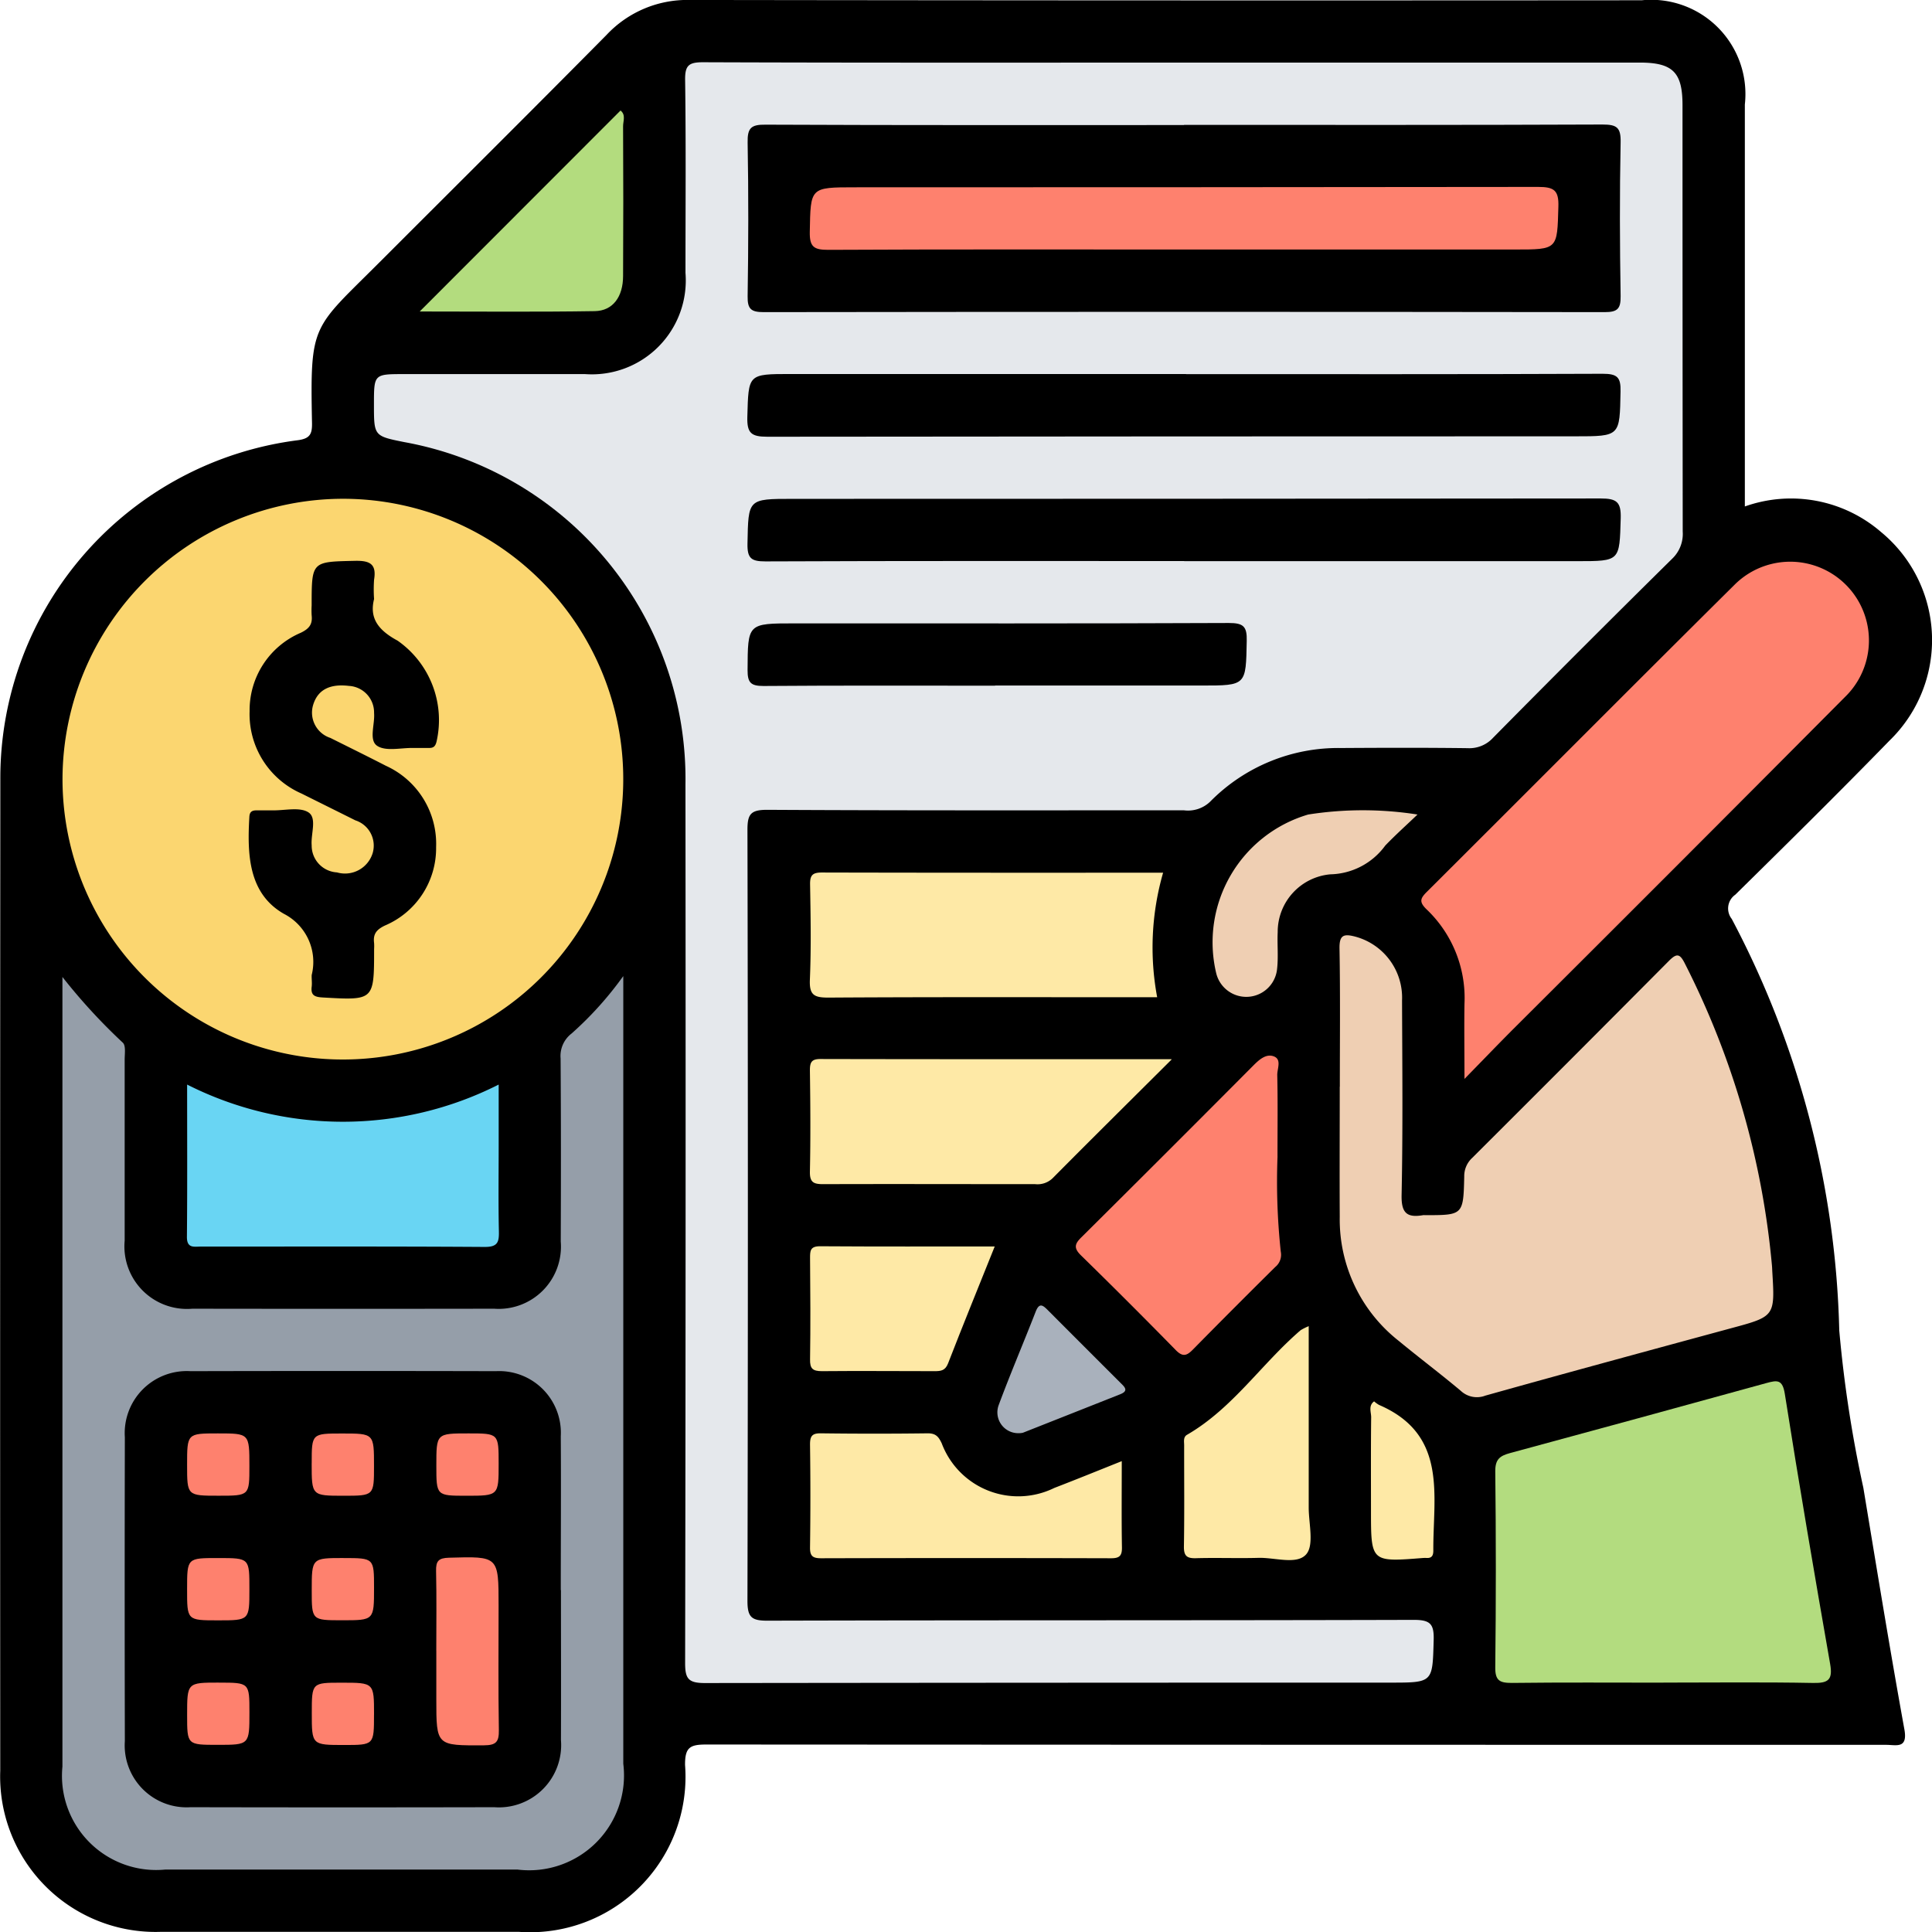 <svg id="Grupo_149104" data-name="Grupo 149104" xmlns="http://www.w3.org/2000/svg" xmlns:xlink="http://www.w3.org/1999/xlink" width="64.87" height="64.87" viewBox="0 0 64.87 64.87">
  <defs>
    <clipPath id="clip-path">
      <rect id="Rectángulo_90328" data-name="Rectángulo 90328" width="64.87" height="64.87" fill="none"/>
    </clipPath>
  </defs>
  <g id="Grupo_149104-2" data-name="Grupo 149104" clip-path="url(#clip-path)">
    <path id="Trazado_249735" data-name="Trazado 249735" d="M58.587,17.006a4.622,4.622,0,0,1,4.575.861,4.7,4.7,0,0,1,.282,7c-1.7,1.746-3.44,3.463-5.179,5.175a.565.565,0,0,0-.119.813,31.1,31.1,0,0,1,3.61,13.817,42.059,42.059,0,0,0,.809,5.284c.448,2.7.888,5.41,1.377,8.107.121.667-.27.524-.613.524q-19.807,0-39.613-.011c-.549,0-.719.094-.714.69a5.219,5.219,0,0,1-5.577,5.6q-6.014,0-12.028,0A5.22,5.22,0,0,1,.008,59.46Q0,42.791.011,26.122A11.437,11.437,0,0,1,10,14.782c.41-.055.483-.21.476-.579-.066-3.373.007-3.134,2.271-5.4,2.542-2.542,5.093-5.076,7.621-7.632A3.71,3.71,0,0,1,23.157,0Q39.139.023,55.122.01a3.165,3.165,0,0,1,3.464,3.5q0,6.373,0,12.747v.749" transform="translate(0 -0.001)"/>
    <path id="Trazado_249736" data-name="Trazado 249736" d="M98.734,11.965h15.623c1.115,0,1.442.324,1.442,1.43q0,7.158.007,14.315a1.152,1.152,0,0,1-.356.916q-3.024,2.984-6.009,6.007a1.074,1.074,0,0,1-.852.352c-1.416-.018-2.833-.014-4.249-.005a6.031,6.031,0,0,0-4.406,1.806,1.074,1.074,0,0,1-.88.285c-4.663,0-9.326.01-13.988-.016-.554,0-.664.144-.663.676q.028,12.943,0,25.885c0,.551.139.666.674.665,7.234-.02,14.468-.006,21.7-.027.55,0,.682.135.667.674-.04,1.432-.012,1.433-1.462,1.433q-11.5,0-23.009.014c-.554,0-.664-.143-.663-.676q.026-14.74.011-29.48a11.494,11.494,0,0,0-9.437-11.51c-1.022-.205-1.022-.205-1.022-1.264,0-1.02,0-1.02,1.01-1.02,2.026,0,4.053,0,6.079,0a3.153,3.153,0,0,0,3.371-3.4c0-2.157.018-4.314-.012-6.471-.007-.49.116-.6.6-.6,5.273.02,10.546.012,15.819.012" transform="translate(-59.306 -9.864)" fill="#e5e8ec"/>
    <path id="Trazado_249737" data-name="Trazado 249737" d="M21.433,95.831a9.414,9.414,0,1,1-9.425,9.369,9.432,9.432,0,0,1,9.425-9.369" transform="translate(-9.909 -79.084)" fill="#fbd670"/>
    <path id="Trazado_249738" data-name="Trazado 249738" d="M30.832,187.587v.811q0,12.815,0,25.629a3.185,3.185,0,0,1-3.549,3.553q-5.917,0-11.834,0A3.162,3.162,0,0,1,12,214.122q0-12.945,0-25.891v-.622a19.481,19.481,0,0,0,2.028,2.207c.106.1.062.373.062.566,0,2.027,0,4.054,0,6.08a2.1,2.1,0,0,0,2.272,2.286q5.067.008,10.134,0a2.09,2.09,0,0,0,2.236-2.257c.008-2.048.009-4.1-.005-6.146a.95.95,0,0,1,.37-.838,11.648,11.648,0,0,0,1.729-1.92" transform="translate(-9.904 -154.806)" fill="#959ea9"/>
    <path id="Trazado_249739" data-name="Trazado 249739" d="M257.383,184.8c0-1.547.017-3.093-.011-4.64-.008-.456.143-.5.526-.4a2.122,2.122,0,0,1,1.574,2.142c.008,2.178.03,4.357-.015,6.535-.013.608.181.769.722.676a.385.385,0,0,1,.065,0c1.278,0,1.287,0,1.316-1.3a.831.831,0,0,1,.269-.624q3.311-3.3,6.6-6.61c.269-.272.372-.246.539.085a27.888,27.888,0,0,1,2.925,10.15c.006.065.007.13.011.2.09,1.5.089,1.5-1.4,1.9-2.747.746-5.494,1.49-8.234,2.258a.791.791,0,0,1-.825-.16c-.683-.574-1.4-1.112-2.086-1.679a5.185,5.185,0,0,1-1.979-4.154c-.008-1.459,0-2.919,0-4.378" transform="translate(-212.396 -148.312)" fill="#efcfb3"/>
    <path id="Trazado_249740" data-name="Trazado 249740" d="M274.554,125.14c0-.965-.012-1.739,0-2.513a4.109,4.109,0,0,0-1.267-3.174c-.268-.257-.216-.376.011-.6,3.455-3.442,6.892-6.9,10.355-10.334a2.642,2.642,0,1,1,3.676,3.8q-5.548,5.58-11.124,11.135c-.515.516-1.02,1.042-1.654,1.691" transform="translate(-225.382 -88.915)" fill="#fe816e"/>
    <path id="Trazado_249741" data-name="Trazado 249741" d="M292.938,275.527c-1.7,0-3.395-.012-5.092.009-.4,0-.559-.073-.554-.524q.038-3.3,0-6.593c0-.406.17-.51.494-.6q4.307-1.165,8.608-2.351c.367-.1.543-.128.621.368.477,3.026.993,6.046,1.521,9.064.092.527-.055.647-.571.637-1.675-.032-3.351-.012-5.026-.012" transform="translate(-237.086 -219.029)" fill="#b3dc7f"/>
    <path id="Trazado_249742" data-name="Trazado 249742" d="M167.446,167.632a9.076,9.076,0,0,0-.2,4.184h-.589c-3.486,0-6.973-.01-10.46.012-.475,0-.633-.092-.612-.6.045-1.066.025-2.135.007-3.2-.005-.312.084-.4.4-.4,3.79.01,7.581.007,11.457.007" transform="translate(-128.392 -138.332)" fill="#fee9a6"/>
    <path id="Trazado_249743" data-name="Trazado 249743" d="M35.917,208.364a11.583,11.583,0,0,0,10.461,0v2.052c0,.957-.014,1.914.007,2.871.008.362-.035.532-.478.529-3.175-.021-6.351-.011-9.527-.012-.23,0-.474.068-.47-.329.016-1.67.007-3.341.007-5.107" transform="translate(-29.634 -171.948)" fill="#69d5f3"/>
    <path id="Trazado_249744" data-name="Trazado 249744" d="M167.76,203.549c-1.411,1.405-2.708,2.688-3.993,3.984a.728.728,0,0,1-.584.2c-2.372,0-4.745-.008-7.117,0-.324,0-.456-.058-.449-.422.024-1.131.016-2.263,0-3.4,0-.268.053-.381.355-.38,3.87.009,7.739.006,11.784.006" transform="translate(-128.423 -167.973)" fill="#fee9a6"/>
    <path id="Trazado_249745" data-name="Trazado 249745" d="M213.49,206.211a22.035,22.035,0,0,0,.109,3.192.529.529,0,0,1-.186.517q-1.391,1.376-2.763,2.77c-.207.212-.344.257-.576.02q-1.574-1.607-3.183-3.181c-.265-.258-.2-.4.028-.621q2.893-2.872,5.767-5.762c.193-.193.422-.394.676-.3.277.1.114.418.119.631.02.847.008,1.7.008,2.734" transform="translate(-170.595 -167.378)" fill="#fe816e"/>
    <path id="Trazado_249746" data-name="Trazado 249746" d="M166.1,276.3c0,1.026-.01,1.961.006,2.9.005.287-.084.368-.369.367q-4.866-.013-9.731,0c-.278,0-.377-.069-.373-.362q.024-1.73,0-3.461c0-.28.072-.376.364-.372q1.8.023,3.592,0c.273,0,.363.12.465.334a2.745,2.745,0,0,0,3.781,1.5c.726-.28,1.448-.573,2.265-.9" transform="translate(-128.435 -227.246)" fill="#fee9a6"/>
    <path id="Trazado_249747" data-name="Trazado 249747" d="M231.653,254.83c0,2.1,0,4.091,0,6.084,0,.54.188,1.262-.085,1.573-.317.363-1.057.1-1.613.119-.695.019-1.391-.009-2.086.011-.306.009-.412-.074-.406-.4.019-1.13.006-2.26.008-3.39,0-.125-.037-.279.1-.356,1.531-.887,2.5-2.384,3.81-3.509a1.859,1.859,0,0,1,.278-.138" transform="translate(-187.711 -210.298)" fill="#fee9a6"/>
    <path id="Trazado_249748" data-name="Trazado 249748" d="M80.641,28l6.743-6.748c.186.146.085.356.086.531q.014,2.511,0,5.023c0,.7-.342,1.172-.95,1.182-1.926.031-3.852.012-5.882.012" transform="translate(-66.549 -17.541)" fill="#b3dc7e"/>
    <path id="Trazado_249749" data-name="Trazado 249749" d="M161.832,239.466c-.545,1.358-1.067,2.638-1.567,3.927-.094.241-.24.259-.447.259-1.262,0-2.524-.012-3.786,0-.313,0-.407-.086-.4-.4.017-1.131.01-2.263,0-3.394,0-.24,0-.4.331-.4,1.929.013,3.857.007,5.867.007" transform="translate(-128.433 -197.613)" fill="#fee9a6"/>
    <path id="Trazado_249750" data-name="Trazado 249750" d="M239.812,155.789c-.361.346-.735.68-1.081,1.04a2.345,2.345,0,0,1-1.845.967,1.939,1.939,0,0,0-1.767,1.939c-.02.412.026.83-.021,1.238a1.039,1.039,0,0,1-2.045.138,4.472,4.472,0,0,1,3.09-5.323,11.847,11.847,0,0,1,3.67,0" transform="translate(-192.218 -128.439)" fill="#efcfb3"/>
    <path id="Trazado_249751" data-name="Trazado 249751" d="M192.361,255.127a.7.7,0,0,1-.693-.936c.392-1.057.836-2.094,1.245-3.145.124-.318.247-.21.409-.048q1.22,1.224,2.443,2.444c.127.127.284.26-.01.377q-1.632.647-3.266,1.292a.515.515,0,0,1-.129.016" transform="translate(-158.138 -207.006)" fill="#a9b1bc"/>
    <path id="Trazado_249752" data-name="Trazado 249752" d="M263.43,269.258a.972.972,0,0,0,.166.119c2.316,1,1.81,3.04,1.821,4.892,0,.15-.041.253-.215.247a1.124,1.124,0,0,0-.131,0c-1.747.139-1.747.139-1.747-1.591,0-1.045-.006-2.091.006-3.136,0-.173-.1-.385.1-.533" transform="translate(-217.291 -222.204)" fill="#fee9a6"/>
    <path id="Trazado_249753" data-name="Trazado 249753" d="M158.278,23.936c4.685,0,9.369.008,14.053-.012.482,0,.618.1.607.6-.035,1.721-.028,3.442,0,5.163.006.426-.107.536-.535.536q-14.119-.019-28.238,0c-.42,0-.546-.1-.539-.531.027-1.721.031-3.443,0-5.163-.009-.488.113-.606.6-.6,4.684.021,9.369.013,14.053.013" transform="translate(-118.523 -19.743)"/>
    <path id="Trazado_249754" data-name="Trazado 249754" d="M158.336,71.826c4.663,0,9.325.008,13.988-.012.489,0,.613.114.6.6-.029,1.5-.006,1.5-1.523,1.5q-13.563,0-27.126.014c-.544,0-.685-.125-.67-.67.041-1.435.012-1.436,1.459-1.436h13.269" transform="translate(-118.512 -59.264)"/>
    <path id="Trazado_249755" data-name="Trazado 249755" d="M158.276,97.858c-4.684,0-9.369-.008-14.053.012-.482,0-.617-.1-.607-.6.03-1.5.006-1.5,1.52-1.5q13.563,0,27.126-.013c.537,0,.69.115.674.666-.042,1.438-.013,1.439-1.455,1.439h-13.2" transform="translate(-118.518 -79.02)"/>
    <path id="Trazado_249756" data-name="Trazado 249756" d="M151.946,121.807c-2.592,0-5.185-.01-7.777.01-.428,0-.537-.111-.535-.536.009-1.566-.008-1.566,1.586-1.566,4.858,0,9.716.008,14.574-.013.49,0,.612.116.6.6-.029,1.5-.006,1.5-1.522,1.5h-6.927" transform="translate(-118.533 -98.784)"/>
    <path id="Trazado_249757" data-name="Trazado 249757" d="M52,109.011c-.151.6.081,1.02.787,1.4a3.253,3.253,0,0,1,1.309,3.394c-.041.164-.11.213-.258.21-.174,0-.349,0-.523,0-.411-.008-.914.122-1.208-.069s-.075-.724-.108-1.106a.893.893,0,0,0-.848-.909c-.546-.066-1.029.065-1.2.647a.893.893,0,0,0,.581,1.1c.622.311,1.246.617,1.863.935a2.877,2.877,0,0,1,1.687,2.729,2.821,2.821,0,0,1-1.72,2.636c-.292.141-.4.292-.362.588a1.555,1.555,0,0,1,0,.2c0,1.732,0,1.725-1.723,1.627-.273-.016-.409-.07-.372-.365.016-.129-.007-.262,0-.391a1.814,1.814,0,0,0-.934-2.053c-1.194-.682-1.233-2-1.159-3.261.01-.174.1-.215.253-.213.174,0,.349,0,.523,0,.412.008.914-.122,1.208.068s.075.724.108,1.105a.9.9,0,0,0,.848.91.972.972,0,0,0,1.2-.648.892.892,0,0,0-.582-1.1c-.6-.3-1.207-.6-1.808-.9a2.909,2.909,0,0,1-1.742-2.764,2.826,2.826,0,0,1,1.721-2.635c.292-.142.395-.293.362-.588a2.947,2.947,0,0,1,0-.326c0-1.491,0-1.468,1.462-1.5.5-.01.721.111.634.634a4.752,4.752,0,0,0,0,.651" transform="translate(-39.439 -88.901)"/>
    <path id="Trazado_249758" data-name="Trazado 249758" d="M38.607,270.777c0,1.678.006,3.356,0,5.034a2.091,2.091,0,0,1-2.238,2.255q-5.1.011-10.2,0a2.079,2.079,0,0,1-2.205-2.22q-.011-5.1,0-10.2a2.084,2.084,0,0,1,2.2-2.221q5.132-.012,10.264,0a2.072,2.072,0,0,1,2.173,2.186c.012,1.721,0,3.443,0,5.164" transform="translate(-19.772 -217.386)"/>
    <path id="Trazado_249759" data-name="Trazado 249759" d="M168.156,38c-3.984,0-7.969-.009-11.953.011-.477,0-.624-.1-.615-.6.028-1.5,0-1.5,1.528-1.5q11.463,0,22.926-.013c.533,0,.7.11.681.667C180.682,38,180.712,38,179.259,38Z" transform="translate(-128.398 -29.622)" fill="#fe816e"/>
    <path id="Trazado_249760" data-name="Trazado 249760" d="M83.8,302.353c0-.891.013-1.782-.007-2.672-.008-.333.08-.437.43-.447,1.67-.048,1.669-.061,1.669,1.614,0,1.39-.014,2.781.009,4.171.006.392-.085.512-.5.514-1.6.007-1.6.024-1.6-1.55v-1.629" transform="translate(-69.151 -246.931)" fill="#fe816e"/>
    <path id="Trazado_249761" data-name="Trazado 249761" d="M38.04,276.51c0,.994,0,.994-1.033.994-1.059,0-1.059,0-1.059-1.033,0-1.059,0-1.059,1.033-1.059,1.059,0,1.059,0,1.059,1.1" transform="translate(-29.666 -227.283)" fill="#fe816e"/>
    <path id="Trazado_249762" data-name="Trazado 249762" d="M59.892,276.415c0-1,0-1,1.024-1,1.068,0,1.068,0,1.068,1.09,0,1,0,1-1.025,1-1.068,0-1.068,0-1.068-1.09" transform="translate(-49.426 -227.283)" fill="#fe816e"/>
    <path id="Trazado_249763" data-name="Trazado 249763" d="M84.916,275.412c1.012,0,1.012,0,1.012,1.016,0,1.077,0,1.077-1.081,1.077-1.011,0-1.011,0-1.011-1.016,0-1.077,0-1.077,1.08-1.077" transform="translate(-69.185 -227.283)" fill="#fe816e"/>
    <path id="Trazado_249764" data-name="Trazado 249764" d="M38.04,300.408c0,1.041,0,1.041-1.051,1.041s-1.041,0-1.041-1.051,0-1.041,1.051-1.041,1.041,0,1.041,1.051" transform="translate(-29.666 -247.043)" fill="#fe816e"/>
    <path id="Trazado_249765" data-name="Trazado 249765" d="M60.96,299.357c1.025,0,1.025,0,1.025,1,0,1.089,0,1.089-1.068,1.089-1.024,0-1.024,0-1.024-1,0-1.09,0-1.09,1.068-1.09" transform="translate(-49.426 -247.043)" fill="#fe816e"/>
    <path id="Trazado_249766" data-name="Trazado 249766" d="M37.016,323.3c1.025,0,1.025,0,1.025,1,0,1.089,0,1.089-1.068,1.089-1.024,0-1.024,0-1.024-1,0-1.09,0-1.09,1.068-1.09" transform="translate(-29.666 -266.803)" fill="#fe816e"/>
    <path id="Trazado_249767" data-name="Trazado 249767" d="M61.984,324.37c0,1.025,0,1.025-1,1.025-1.089,0-1.089,0-1.089-1.068,0-1.024,0-1.024,1-1.024,1.09,0,1.09,0,1.09,1.068" transform="translate(-49.426 -266.804)" fill="#fe816e"/>
  </g>
</svg>
